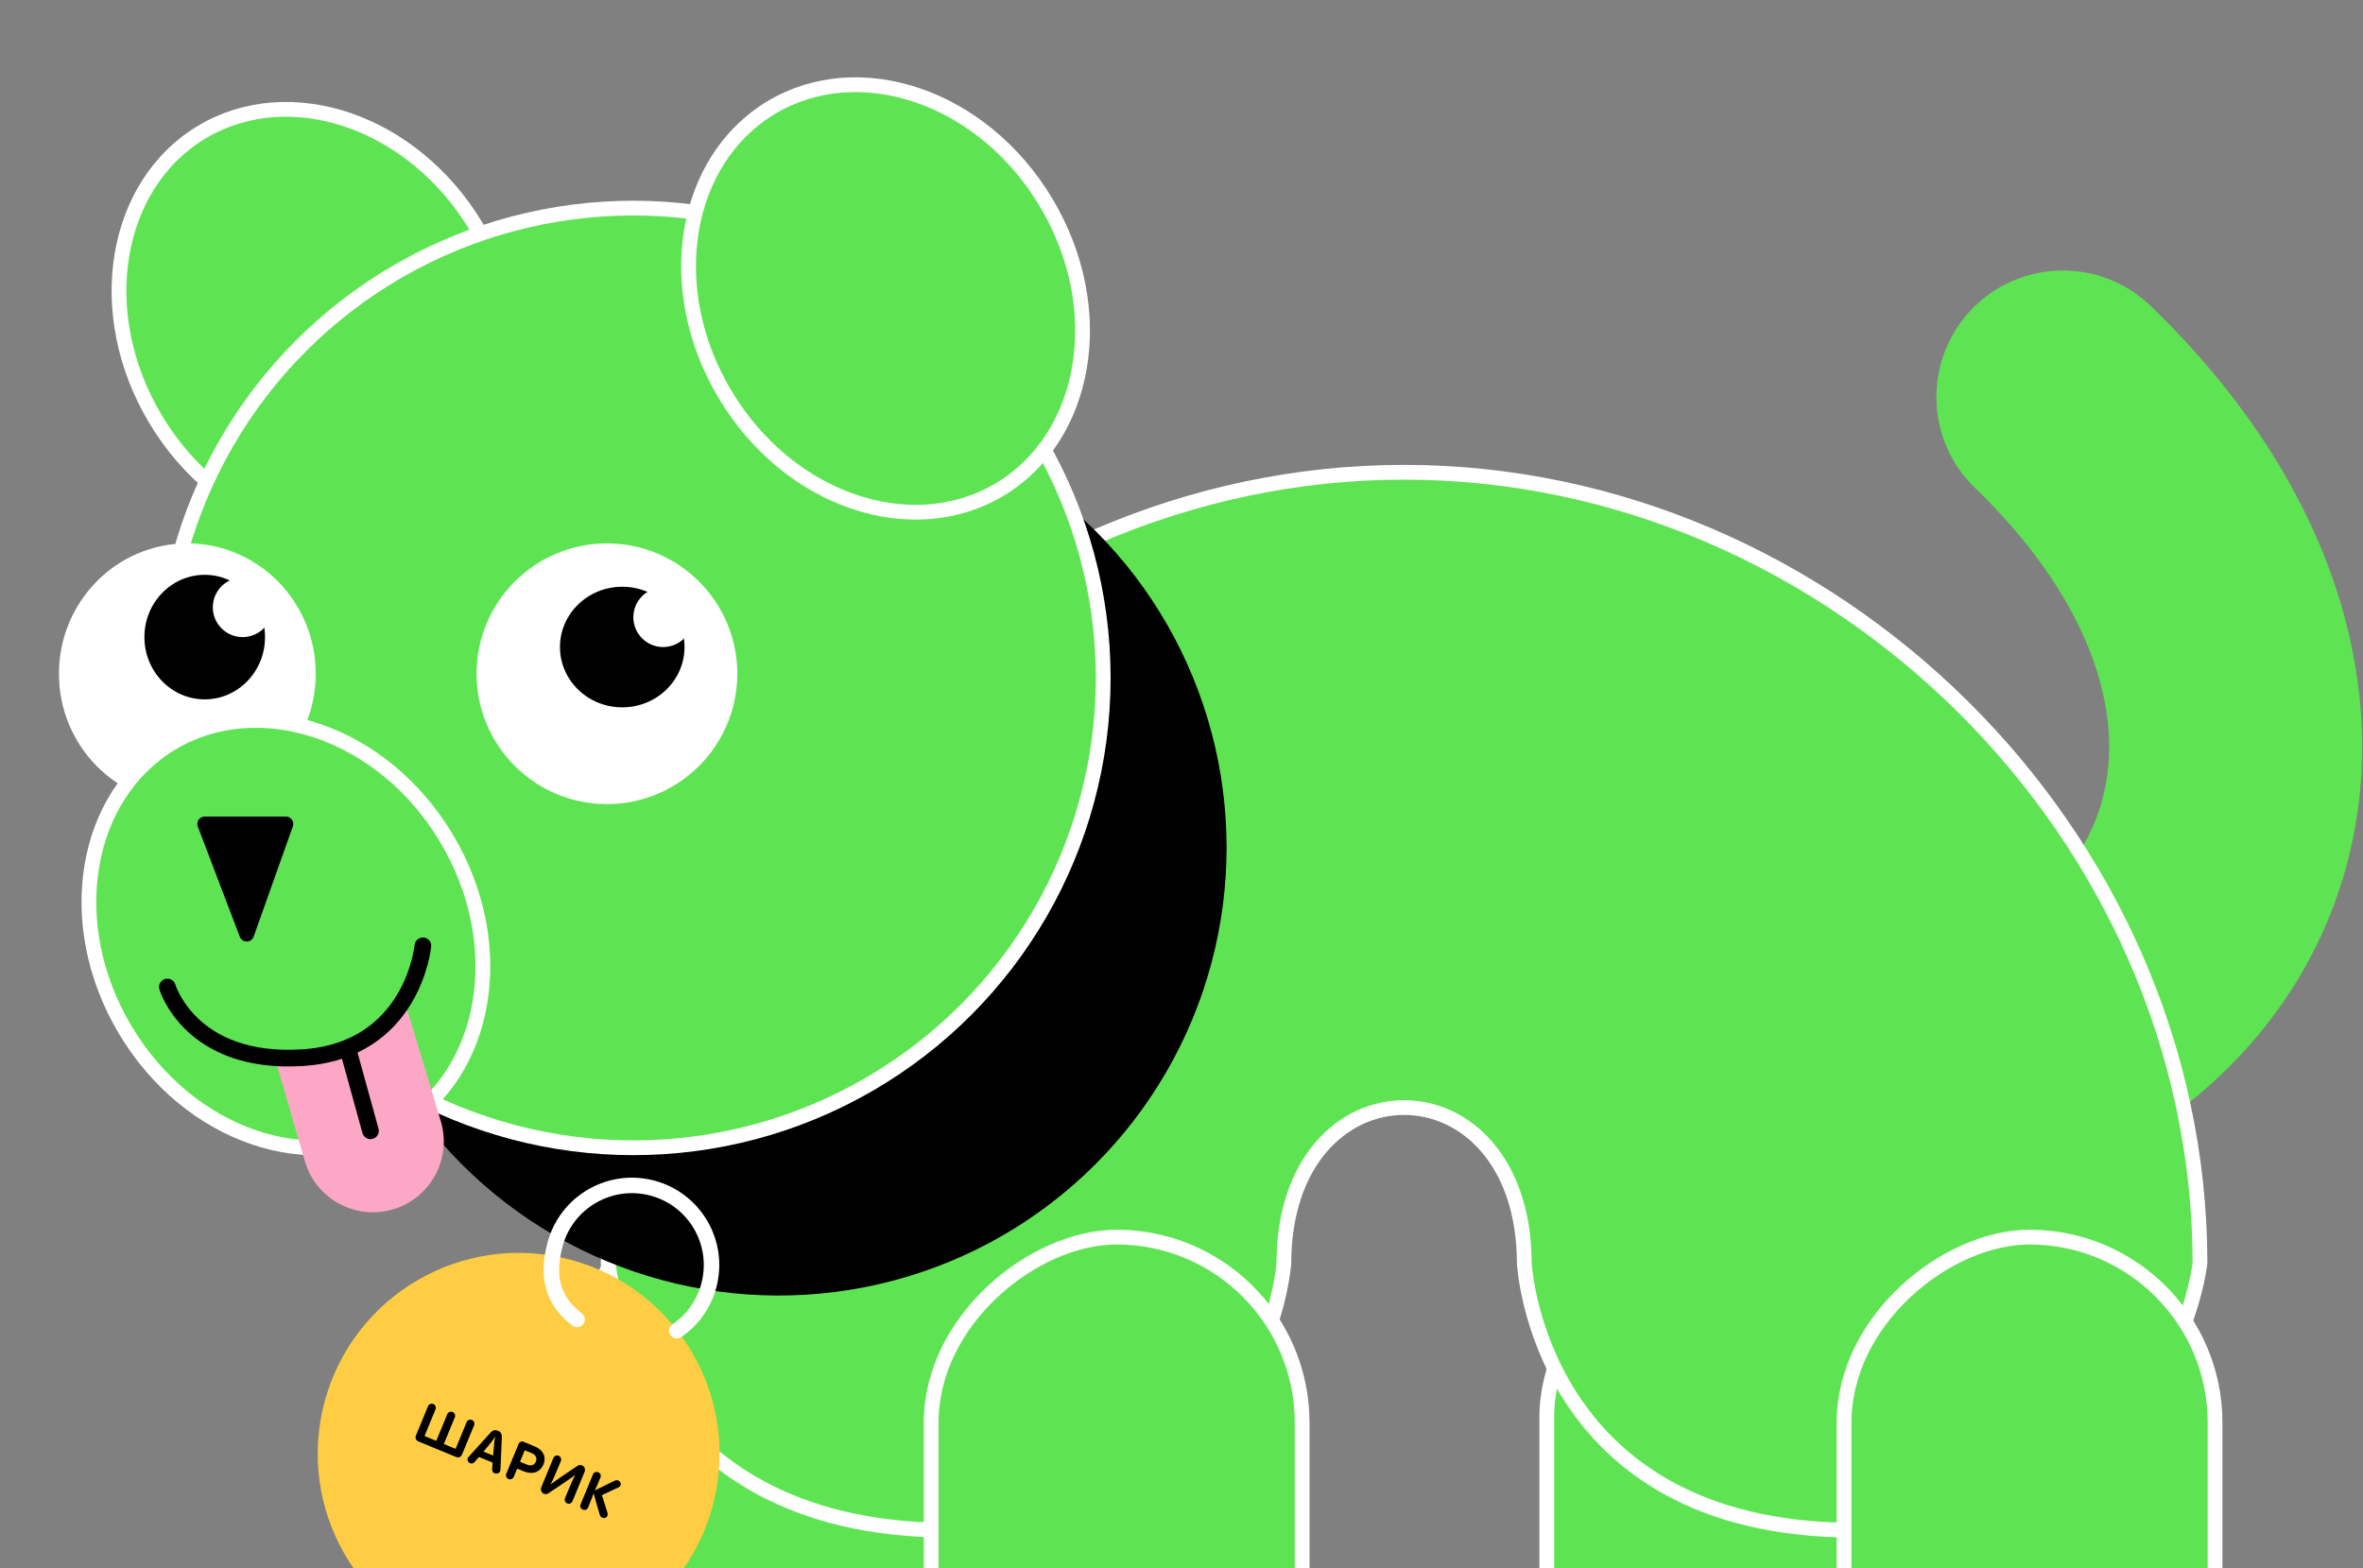 <svg width="993" height="659" viewBox="0 0 993 659" fill="none" xmlns="http://www.w3.org/2000/svg">
<rect x="0" y="0" width="993" height="659" fill="#808080" stroke="none"/>
<path d="M700.045 460.426C921.025 491.734 1017.07 311.908 866.873 166.82" stroke="#5EE453" stroke-width="106.291" stroke-linecap="round" stroke-linejoin="round"/>
<rect x="249.242" y="780.998" width="297.755" height="155.894" rx="77.947" transform="rotate(-90 249.242 780.998)" fill="#5EE453" stroke="white" stroke-width="6.2"/>
<rect x="650.002" y="778.746" width="261.097" height="155.894" rx="77.947" transform="rotate(-90 650.002 778.746)" fill="#5EE453" stroke="white" stroke-width="6.2"/>
<path d="M640.563 531.131C640.557 531.04 640.553 530.972 640.55 530.926C640.516 488.111 615.877 465.46 590.034 465.46C564.197 465.46 539.562 488.102 539.519 530.9C539.515 530.945 539.51 531.006 539.504 531.084C539.487 531.281 539.46 531.584 539.418 531.984C539.334 532.785 539.193 533.976 538.964 535.503C538.507 538.556 537.703 542.943 536.319 548.219C533.549 558.781 528.47 572.843 519.248 586.887C500.91 614.814 465.946 643.064 398.895 643.064C331.839 643.064 296.179 614.807 277.161 586.845C267.602 572.791 262.189 558.719 259.169 548.154C257.661 542.876 256.753 538.487 256.224 535.432C255.96 533.906 255.79 532.714 255.688 531.913C255.636 531.512 255.602 531.21 255.581 531.012C255.574 530.953 255.569 530.903 255.565 530.863C255.65 350.129 409.969 198.467 590.034 198.467C770.092 198.467 924.404 350.115 924.504 530.839C924.499 530.875 924.494 530.917 924.488 530.965C924.464 531.163 924.425 531.466 924.367 531.867C924.252 532.668 924.065 533.86 923.777 535.387C923.201 538.442 922.226 542.832 920.636 548.112C917.454 558.679 911.824 572.757 902.045 586.819C882.583 614.803 846.471 643.064 779.412 643.064C712.364 643.064 677.854 614.819 659.958 586.915C650.956 572.879 646.094 558.822 643.485 548.262C642.182 542.988 641.445 538.601 641.035 535.549C640.83 534.023 640.707 532.832 640.635 532.031C640.6 531.631 640.577 531.328 640.563 531.131Z" fill="#5EE453" stroke="white" stroke-width="6.2"/>
<rect x="391.303" y="780.998" width="261.097" height="155.894" rx="77.947" transform="rotate(-90 391.303 780.998)" fill="#5EE453" stroke="white" stroke-width="6.2"/>
<rect x="774.934" y="780.998" width="261.097" height="155.894" rx="77.947" transform="rotate(-90 774.934 780.998)" fill="#5EE453" stroke="white" stroke-width="6.2"/>
<path d="M248.4 552.547C247.379 556.334 243.482 558.577 239.695 557.556C235.908 556.536 233.665 552.638 234.686 548.851C235.706 545.064 239.603 542.822 243.39 543.842C247.177 544.863 249.42 548.76 248.4 552.547Z" fill="#FECD43"/>
<path d="M851.633 171.411C854.344 175.408 851.712 180.841 846.895 181.191L827.567 182.593C822.75 182.943 819.361 177.947 821.467 173.6L829.916 156.161C832.022 151.814 838.043 151.377 840.754 155.374L851.633 171.411Z" fill="#5EE453"/>
<path d="M180.735 216.078C217.601 194.066 227.008 140.273 200.268 95.49C173.528 50.705 121.71 33.469 84.844 55.481C47.979 77.493 38.572 131.286 65.312 176.07C92.052 220.854 143.869 238.091 180.735 216.078Z" fill="#5EE453" stroke="white" stroke-width="6.2"/>
<circle cx="327.189" cy="356.188" r="188.261" transform="rotate(15.08 327.189 356.188)" fill="black"/>
<circle cx="217.95" cy="610.959" r="84.422" transform="rotate(15.08 217.95 610.959)" fill="#FECD43"/>
<path d="M242.491 554.495C232.094 546.491 229.642 536.379 233.268 522.922C238.073 505.088 256.426 494.526 274.26 499.332C292.093 504.137 302.655 522.49 297.849 540.323C295.69 548.338 290.794 554.884 284.439 559.226" stroke="white" stroke-width="6.513" stroke-linecap="round"/>
<path d="M186.512 606.836L191.138 595.628C191.497 594.758 191.076 593.743 190.205 593.384C189.335 593.025 188.32 593.446 187.961 594.317L183.334 605.525L178.394 603.486L183.02 592.278C183.38 591.407 182.958 590.393 182.109 590.042C181.239 589.683 180.224 590.105 179.865 590.975L174.834 603.163C174.331 604.381 174.736 605.313 175.933 605.807L191.559 612.257C192.778 612.76 193.7 612.376 194.203 611.157L199.234 598.97C199.593 598.1 199.171 597.085 198.323 596.735C197.452 596.375 196.438 596.797 196.078 597.668L191.452 608.876L186.512 606.836ZM210.893 603.885C210.931 602.805 210.513 601.843 209.599 601.466L208.75 601.115C207.945 600.783 206.931 601.205 206.236 601.962L196.928 612.231C196.752 612.413 196.649 612.6 196.568 612.796C196.191 613.71 196.793 614.595 197.555 614.91C198.186 615.17 198.865 615.068 199.44 614.414C200.092 613.639 200.707 612.95 201.261 612.288L207.006 614.659C206.962 615.507 206.891 616.42 206.814 617.407C206.748 618.246 207.131 618.862 207.805 619.141C208.632 619.482 209.785 619.219 210.171 618.283C210.252 618.088 210.29 617.874 210.305 617.651L210.893 603.885ZM203.178 610.048C206.709 605.876 207.677 604.518 208.177 603.553C207.837 604.686 207.654 606.241 207.226 611.719L203.178 610.048ZM212.76 619.327C212.401 620.197 212.823 621.212 213.693 621.571C214.564 621.93 215.557 621.5 215.916 620.629L217.335 617.19L220.23 618.385C223.69 619.814 227.012 618.739 228.368 615.453C229.751 612.102 228.056 609.237 224.791 607.889L220.112 605.958C219.111 605.545 218.312 605.877 217.899 606.878L212.76 619.327ZM220.515 609.486L223.606 610.762C225.064 611.364 225.814 612.692 225.177 614.238C224.539 615.783 223.078 616.173 221.62 615.572L218.53 614.296L220.515 609.486ZM228.548 627.754C229.223 628.032 229.933 627.917 230.496 627.539C236.033 623.813 239.904 621.285 241.739 619.801C240.897 621.287 239.874 623.641 237.44 629.539C237.08 630.409 237.493 631.446 238.364 631.805C239.234 632.164 240.227 631.734 240.586 630.863L245.671 618.545C246.102 617.5 245.621 616.258 244.577 615.827C243.902 615.548 243.184 615.685 242.659 616.029C236.559 620.133 233.467 622.193 231.332 623.91C232.135 622.459 233.009 620.527 235.686 614.042C236.045 613.171 235.632 612.135 234.783 611.784C233.913 611.425 232.898 611.847 232.539 612.717L227.455 625.035C227.023 626.08 227.526 627.331 228.548 627.754ZM259.758 625.15C260.299 624.889 260.613 624.56 260.766 624.19C261.089 623.407 260.601 622.492 259.817 622.168C259.338 621.971 258.721 622.047 258.079 622.368L249.943 626.345C250.465 625.389 250.882 624.44 252.328 620.936C252.759 619.892 252.191 619.046 251.408 618.723C250.624 618.399 249.603 618.589 249.172 619.634L243.98 632.213C243.549 633.258 244.139 634.112 244.922 634.436C245.705 634.759 246.705 634.56 247.136 633.515C248.636 629.881 249.054 628.806 249.431 627.585L251.992 636.437C252.219 637.244 252.639 637.646 253.074 637.826C253.966 638.194 254.92 637.798 255.252 636.993C255.396 636.645 255.418 636.221 255.279 635.756L252.947 628.324L259.758 625.15Z" fill="black"/>
<circle cx="266.155" cy="284.902" r="197.454" fill="#5EE453" stroke="white" stroke-width="6.2"/>
<circle cx="54.781" cy="54.781" r="51.681" transform="matrix(-1 0 0 1 309.83 228.363)" fill="white" stroke="white" stroke-width="6.2"/>
<path d="M232.218 271.921C232.218 287.553 245.246 300.362 261.488 300.362C277.73 300.362 290.758 287.553 290.758 271.921C290.758 256.29 277.73 243.481 261.488 243.481C245.246 243.481 232.218 256.29 232.218 271.921Z" fill="black" stroke="white" stroke-width="6.2"/>
<ellipse cx="53.951" cy="54.781" rx="53.951" ry="54.781" transform="matrix(-1 0 0 1 132.675 228.363)" fill="white"/>
<path d="M57.588 267.74C57.588 283.981 70.396 297.01 86.028 297.01C101.66 297.01 114.468 283.981 114.468 267.74C114.468 251.498 101.66 238.469 86.028 238.469C70.396 238.469 57.588 251.498 57.588 267.74Z" fill="black" stroke="white" stroke-width="6.2"/>
<path d="M168.089 472.879C204.955 450.867 214.362 397.074 187.622 352.29C160.882 307.506 109.064 290.27 72.198 312.282C35.332 334.294 25.925 388.087 52.665 432.871C79.405 477.655 131.223 494.891 168.089 472.879Z" fill="#5EE453" stroke="white" stroke-width="6.2"/>
<path d="M420.085 205.727C456.951 183.715 466.358 129.922 439.618 85.138C412.878 40.354 361.06 23.118 324.194 45.13C287.328 67.142 277.921 120.935 304.661 165.719C331.401 210.503 383.219 227.739 420.085 205.727Z" fill="#5EE453" stroke="white" stroke-width="6.2"/>
<path d="M103.674 392.58L120.144 346.26H86.028L103.674 392.58Z" fill="black" stroke="black" stroke-width="6.2" stroke-linecap="round" stroke-linejoin="round"/>
<path d="M115.701 445.349L145.239 441.493L171.221 424.608L185.222 471.096C189.995 486.947 180.925 503.649 165.03 508.275C149.24 512.871 132.713 503.796 128.117 488.005L115.701 445.349Z" fill="#FBA7C5"/>
<path d="M177.708 397.479C177.708 397.479 173.592 441.712 126.771 444.512C79.949 447.311 70.337 414.78 70.337 414.78" stroke="black" stroke-width="7" stroke-linecap="round"/>
<path d="M155.683 475.217L146.799 443.016" stroke="black" stroke-width="7" stroke-linecap="round"/>
<circle cx="12.52" cy="12.52" r="11.812" transform="matrix(-1 0 0 1 291.195 246.881)" fill="white" stroke="white" stroke-width="1.417"/>
<circle cx="12.52" cy="12.52" r="11.812" transform="matrix(-1 0 0 1 114.472 242.699)" fill="white" stroke="white" stroke-width="1.417"/>
</svg>
